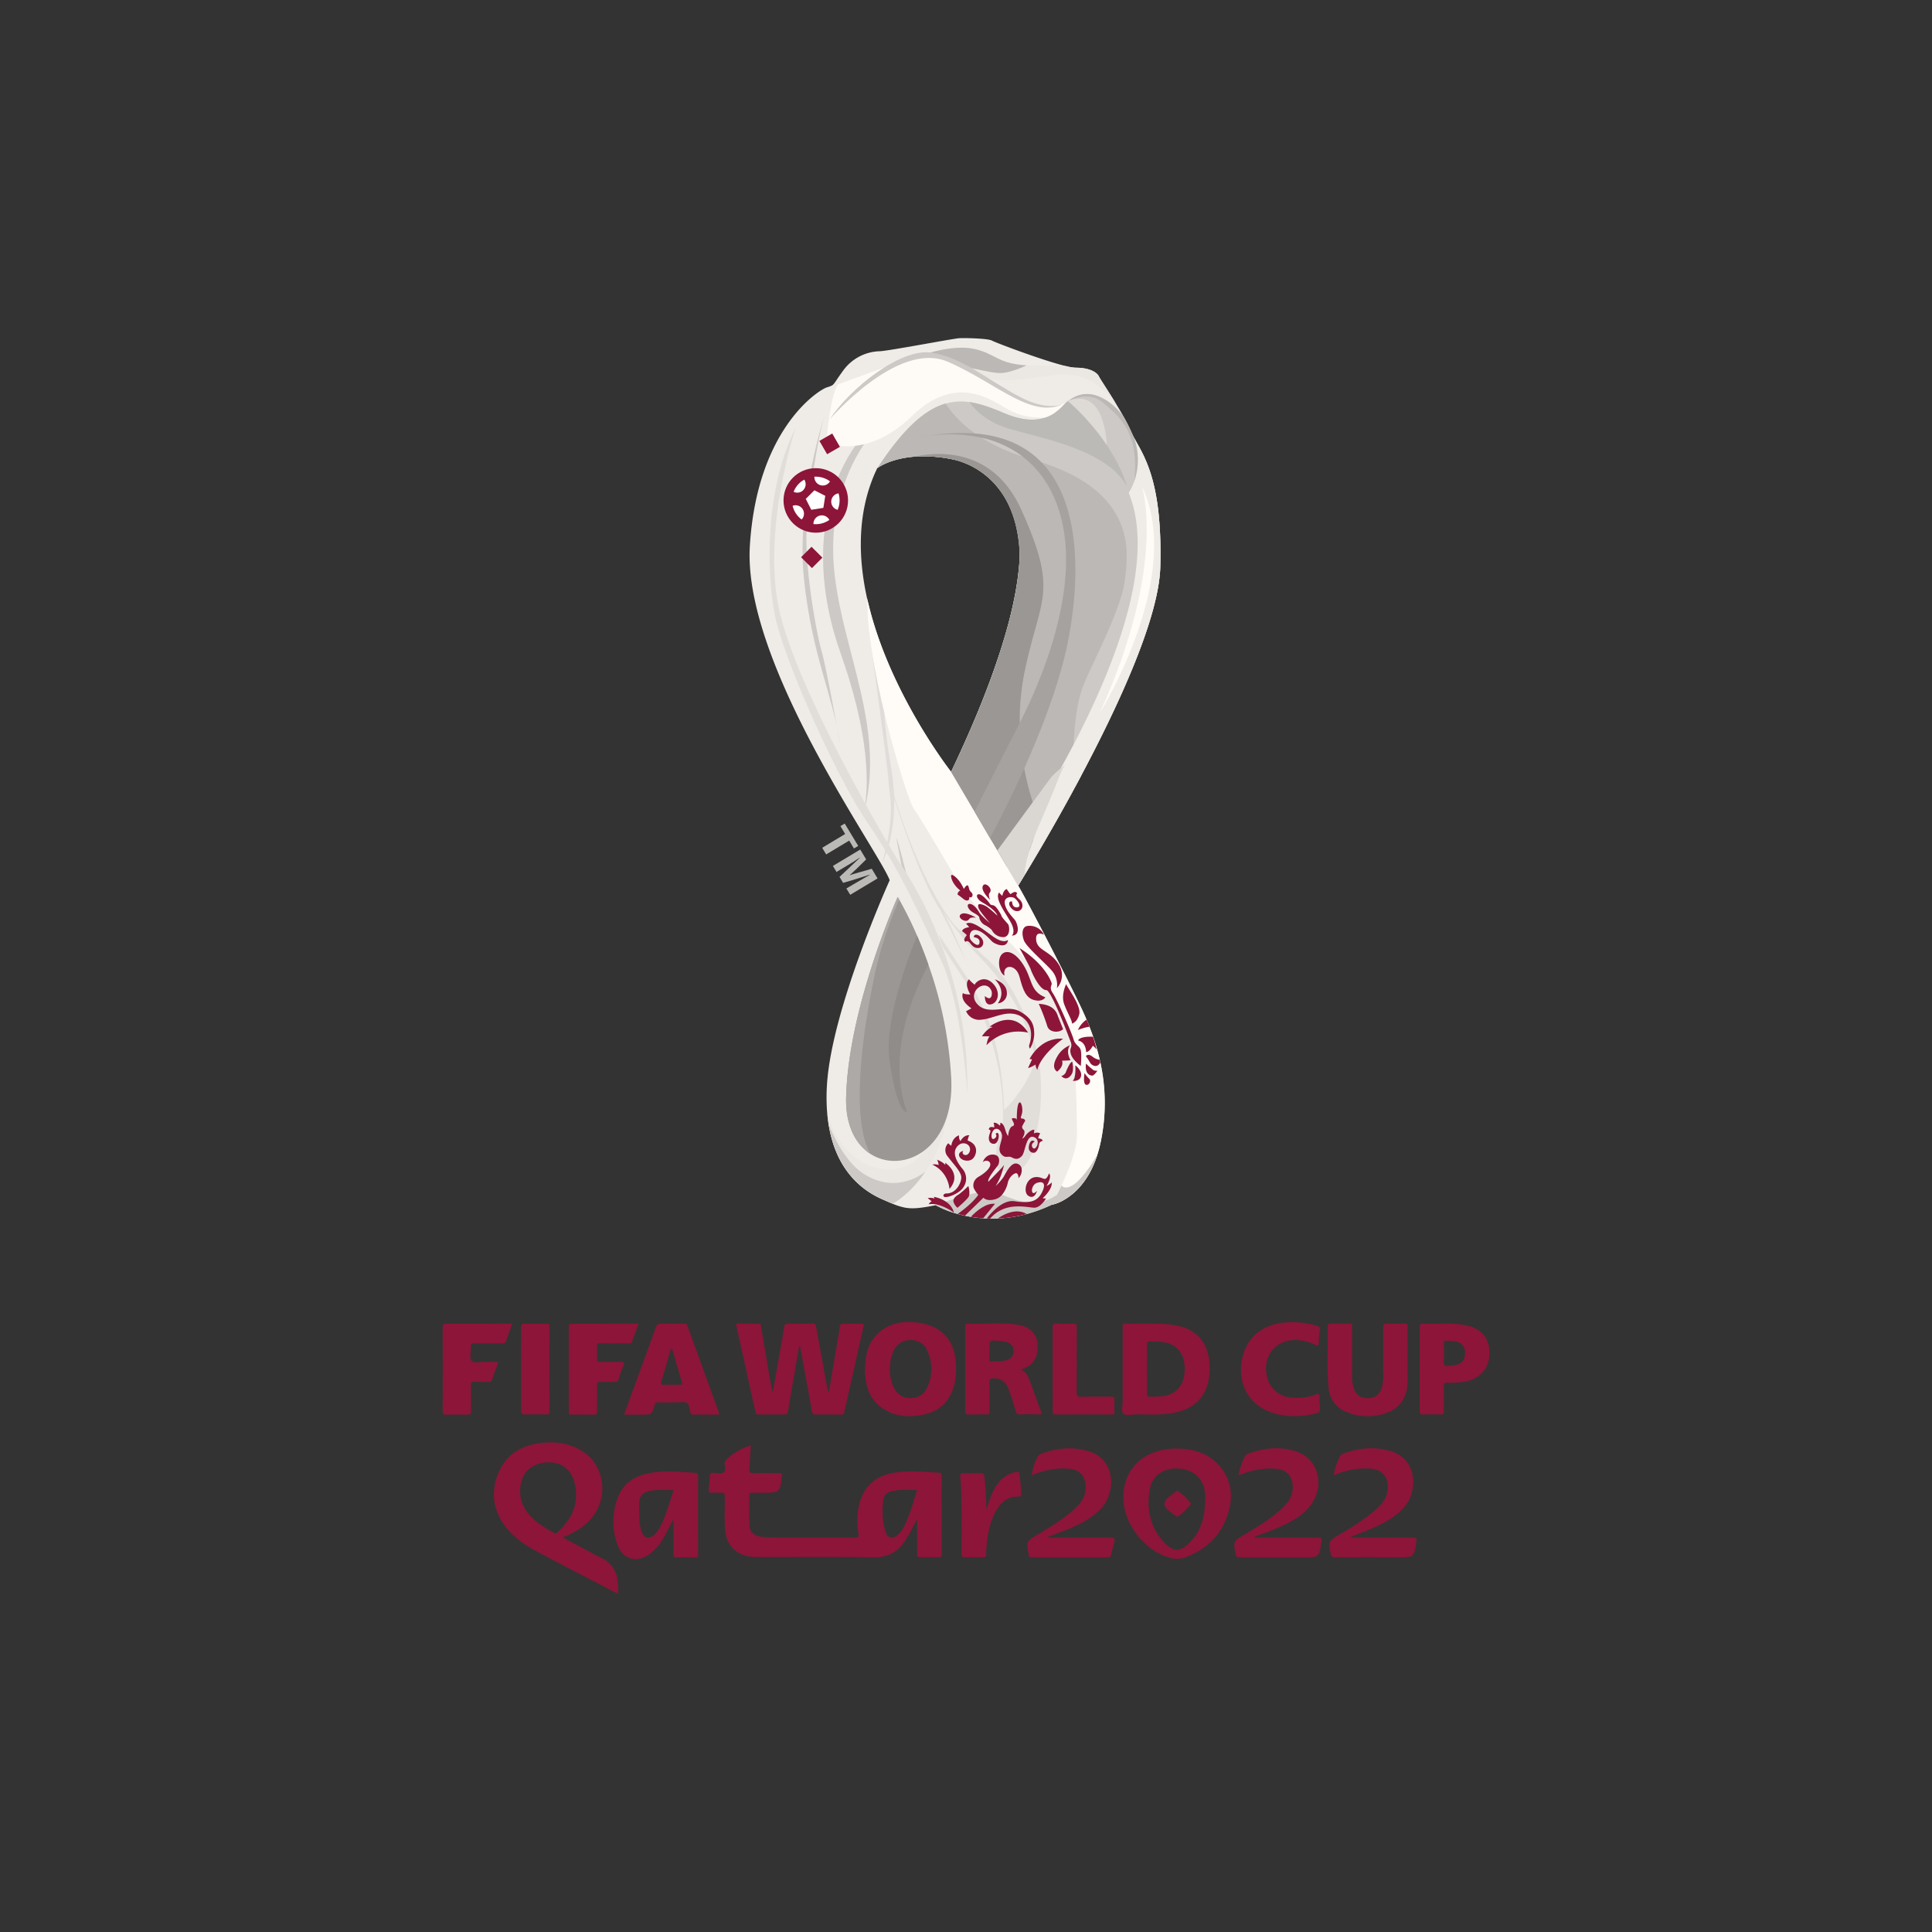 <svg xmlns="http://www.w3.org/2000/svg" viewBox="0 0 1000 1000"><rect x="0" y="0" width="1000" height="1000" fill="#333333" stroke="none"/><defs><style>.cls-1{fill:#8c1539;}.cls-2{fill:#efece8;}.cls-3{fill:#ebe7e3;}.cls-4{fill:#9a9794;}.cls-5{fill:#aca9a6;}.cls-6{fill:#8f8c8a;}.cls-7{fill:#ccc9c6;}.cls-8{fill:#e0dcd9;}.cls-9{fill:#fffbf7;}.cls-10{fill:#bbb8b5;}.cls-11{fill:#a5a2a0;}.cls-12{fill:#dad7d3;}.cls-13{fill:#fefaf6;}.cls-14{fill:#dedbd7;}.cls-15{fill:#bcbab7;}.cls-16{fill:#e1deda;}.cls-17{fill:#cecbc8;}.cls-18{fill:#fff;}</style></defs><title>m1khan icons two FINAL 1Artboard 1 copy 12</title><g id="color"><path class="cls-1" d="M616.08,777.66a7.12,7.12,0,0,1,.44.65c-.2.28-.39.6-.61.87a39.84,39.84,0,0,1-5.58,5.36,1.31,1.31,0,0,1-1.94,0c-2.24-1.83-5.68-3.7-5.71-6.11,0-2.6,3.49-4.42,5.77-6.28.46-.39.88-.8,1.56-.26A37,37,0,0,1,616.08,777.66Z"/><path class="cls-1" d="M630.12,757.55c-5.72-5.79-13-7.68-21-7.75a34.73,34.73,0,0,0-6.35.51C589.41,752.48,581,762.57,581.43,776c.42,13.25,11.49,27.06,24.31,30.35a12.81,12.81,0,0,0,7.82-.3c11.2-4.21,19-11.81,22.31-23.4C638.46,773.42,637.15,764.66,630.12,757.55Zm-6.36,18.87c-.11,7.52-1.56,14.69-6.66,20.51-6,6.87-9.89,7-15.75,0-6.46-7.68-8-16.92-6.13-26.55,1.34-7,7.72-10.89,15.33-10.21s12.64,5.53,13.2,13.08C623.83,774.3,623.76,775.35,623.76,776.42Z"/><path class="cls-1" d="M542.43,795.8c10.77,0,21.56.07,32.33,0,2.15,0,2.42.75,2,2.46-.55,2.13-1.13,4.25-1.59,6.39-.24,1.11-.78,1.45-1.88,1.44q-19.59,0-39.17,0c-1.2,0-1.63-.46-1.72-1.52a3.58,3.58,0,0,0-.09-.45c-1.06-6.37-1-6.35,4.56-9.71,6.63-4,13.28-8,19.07-13.15,3.55-3.18,6.21-6.83,6-12s-3.08-8.5-8.33-9c-6.72-.64-13.13.7-19.7,3.35.8-3.78,1.6-7.25,3.67-10.28a2.76,2.76,0,0,1,1.29-.85c8-3,16.1-3.77,24.31-1.43,14.65,4.18,14.26,21.33,7.15,29.27-4.69,5.24-10.72,8.34-17.06,11-3.61,1.5-7.3,2.81-10.95,4.21Z"/><path class="cls-1" d="M649.51,795.8c10.86,0,21.71.05,32.57,0,1.79,0,2.1.44,1.86,2.13-1.14,8.13-1.1,8.14-9.12,8.14-11,0-22,0-33,0-1.69,0-2.17-.54-2.42-2.08-1-6.28-1-6.28,4.3-9.46,6.71-4,13.42-8,19.29-13.22,3.3-2.94,5.88-6.29,6.12-11,.29-5.84-2.82-9.56-8.67-10.06-6.64-.57-13,.79-19.38,3.38a31.29,31.29,0,0,1,3.39-10,2.85,2.85,0,0,1,1.59-1.2c8-3,16.13-3.81,24.32-1.37,11.44,3.42,15.59,16.55,8.73,27-3.13,4.8-7.73,7.84-12.69,10.42a112.92,112.92,0,0,1-14.26,5.9l-2.7,1Z"/><path class="cls-1" d="M698.72,795.8c10.77,0,21.55.06,32.32,0,2.06,0,2.35.6,2.06,2.42C731.84,806,731.88,806,724,806c-10.93,0-21.86-.06-32.78.05-1.92,0-2.42-.67-2.65-2.35-.84-6.1-.88-6.09,4.36-9.21,6.71-4,13.43-8,19.28-13.23,3.17-2.83,5.74-6,6.07-10.55.45-6.25-2.64-10-8.87-10.52-6.56-.53-12.8.84-19.13,3.4a31.51,31.51,0,0,1,3.39-10,2.91,2.91,0,0,1,1.6-1.2c8-3,16.1-3.73,24.31-1.38,14.55,4.17,14.13,21.07,7.4,28.92-3.9,4.55-8.9,7.47-14.23,10C708.15,792.1,703.35,793.68,698.72,795.8Z"/><path class="cls-1" d="M487.45,764c0-1.15-.33-1.66-1.5-1.73-7.49-.43-15-1.18-22.49-.11-10.44,1.49-17,7.54-19,17.72a36.47,36.47,0,0,0-.19,13.58c.32,1.76.15,2.39-2,2.37-14.43-.11-28.85,0-43.27-.08a36.21,36.21,0,0,1-5.21-.38c-3.84-.55-5.83-2.68-5.92-6.56-.11-4.86,0-9.72-.06-14.57,0-1.17.32-1.63,1.55-1.59,2,.09,3.94,0,5.92,0,8.32,0,8.43-.16,9.42-8.53.18-1.59-.34-1.73-1.63-1.7-4.33,0-8.66-.07-13,0-1.82.06-2.38-.43-2.22-2.27.35-3.91.5-7.82.74-12a30.58,30.58,0,0,0-12.79,7.46,2.6,2.6,0,0,0-.7,1.61c-.21,1.68.92,4-.55,4.9-1.26.79-3.38.21-5.13.25h-.23c-1.3-.25-1.73.47-1.81,1.62-.16,2.43-.32,4.85-.55,7.27-.09,1,.24,1.37,1.25,1.33,1.59-.05,3.2.1,4.78,0,1.76-.15,2.32.38,2.31,2.23,0,5.76-.33,11.54.19,17.29.68,7.53,5.26,12.44,12.71,13.57a33.11,33.11,0,0,0,5,.24c19.82,0,39.64-.19,59.44.13,7.35.11,12.28-2.93,16.09-8.72,2.31-3.5,4-7.28,6.11-11,0,6,0,11.93,0,17.91,0,1.39.37,1.82,1.78,1.78,3-.1,6.07-.08,9.11,0,1.29,0,1.88-.21,1.88-1.72C487.4,790.9,487.42,777.46,487.45,764Zm-19.13,25.3a14.21,14.21,0,0,1-4,5.43c-2.42,1.81-4.89,1.27-5.85-1.56-1.92-5.62-2-11.47-1.16-17.28.35-2.63,2.6-3.74,5.06-4.22,4-.8,8-.37,12.3-.48C472.68,777.59,471.05,783.65,468.32,789.33Z"/><path class="cls-1" d="M319.66,818.2a14.19,14.19,0,0,0-8.43-11.82c-4.21-2.09-8.31-4.39-12.46-6.6-2.38-1.27-4.77-2.57-7.52-4.06a46.67,46.67,0,0,0,7.59-3.67,31.76,31.76,0,0,0,6.37-5.11c9.93-10.53,8.35-27.74-3.31-35.51-6.2-4.13-13.22-5.31-20.47-4.69-10.43.88-19,5.3-23.29,15.28S255,781.89,262,790.66c4.33,5.46,10,9.26,16.06,12.48,9.3,5,18.65,9.78,28,14.65,4.55,2.37,9.11,4.73,13.83,7.21A36.12,36.12,0,0,0,319.66,818.2Zm-31.16-25a1.18,1.18,0,0,1-1.6.26c-4.92-2.71-9.77-5.53-13.41-10a17.91,17.91,0,0,1-3.65-16.42c1.49-6.07,6.29-9.68,13.23-10.12,6.29-.39,11.23,2.62,13.56,8.26a22.54,22.54,0,0,1,1.52,8.45C298.25,781.8,294.11,787.86,288.5,793.19Z"/><path class="cls-1" d="M361.33,764c0-1.19-.39-1.61-1.51-1.67-7.49-.43-15-1.26-22.48-.07-7.86,1.23-14.34,4.72-17.42,12.5a34.56,34.56,0,0,0-.43,24.49c2.7,7.88,9.94,10,16.78,5.14a26.38,26.38,0,0,0,6.85-7.83c2-3.25,3.55-6.77,5.46-10.2v2.16c0,5.24,0,10.47,0,15.71,0,1.28.16,1.92,1.69,1.86,3.19-.12,6.38-.08,9.56,0,1.22,0,1.53-.4,1.52-1.56Q361.28,784.23,361.33,764Zm-20,26.91a11.13,11.13,0,0,1-3.3,4c-2.4,1.66-4.55,1.08-5.73-1.56A21,21,0,0,1,331,786a77.81,77.81,0,0,1-.16-7.94c.1-3.7,1.84-5.63,5.54-6.36,4-.79,8-.36,12.22-.44C346.39,778,344.75,784.76,341.37,790.88Z"/><path class="cls-1" d="M510.49,781.16c1.11-2.9,1.88-5.89,3.23-8.67,2.47-5.11,5.84-9.18,11.73-10.53,1.48-.34,2.12-.25,2.32,1.51.35,3.24.75,6.47.82,9.73,0,.94,0,1.5-1.28,1.44-5.28-.23-8.88,2.57-11.46,6.87-3.15,5.24-4.38,11.09-5.05,17.07-.22,2-.35,3.94-.38,5.91,0,1.15-.31,1.59-1.54,1.56-3.11-.08-6.23-.1-9.33,0-1.53.06-1.92-.45-1.92-1.93.05-9.26.07-18.51,0-27.77,0-4-.31-8-.57-12-.09-1.32.1-1.92,1.63-1.86,3,.12,6.07.08,9.11,0,1.16,0,1.51.39,1.66,1.53A136.37,136.37,0,0,1,510.49,781.16Z"/><path class="cls-1" d="M728.53,701.42c0,4.71.1,9.41,0,14.12-.23,8.85-5,14.65-13.64,16.62A28.28,28.28,0,0,1,697,730.88a14.64,14.64,0,0,1-9.38-12.7c-.94-10.59-.22-21.23-.39-31.85,0-.88.31-1.21,1.19-1.2,3.42,0,6.83,0,10.25,0,1.6,0,1.13,1.1,1.13,1.89q0,12.4,0,24.81a19.85,19.85,0,0,0,.9,6.72c1.23,3.5,3.52,5.1,7.21,5.09s6-1.66,7.2-5.13a22.48,22.48,0,0,0,.84-7.43c0-8,0-15.93,0-23.9,0-1.52.29-2.15,2-2.07,3,.14,5.92.11,8.88,0,1.38-.05,1.81.3,1.79,1.75-.1,4.85,0,9.71,0,14.56Z"/><path class="cls-1" d="M760,686.24a29.08,29.08,0,0,0-3.35-.63c-6.57-.91-13.17-.22-19.76-.51-1.84-.08-2.07.6-2.06,2.19.08,7,0,14.09,0,21.14,0,7.28,0,14.56,0,21.84,0,1.49.4,1.94,1.9,1.89,2.95-.12,5.92-.11,8.87,0,1.4.05,1.8-.36,1.77-1.76-.09-4.25,0-8.5-.07-12.75,0-1.64.5-2,2.05-2a40.2,40.2,0,0,0,8.62-.46c7.79-1.39,12.65-6.57,12.93-13.87Q771.37,689.32,760,686.24Zm-7.8,20.44c-.68.07-1.37.12-2.63.22-1.78.47-2.46-.51-2.28-2.84a78.63,78.63,0,0,0,0-8.41c0-1.3.38-1.82,1.68-1.68,1.13.11,2.28.06,3.4.2,4.13.5,6,2.49,5.93,6.33S756.24,706.29,752.19,706.68Z"/><path class="cls-1" d="M670,733a34.68,34.68,0,0,1-14.59-3c-9.71-4.53-14.56-14.33-12.71-25.5,1.87-11.33,9.56-18.42,21.13-19.86a46.35,46.35,0,0,1,17.78,1.54c1.38.37,1.79.92,1.55,2.36a62.4,62.4,0,0,0-.6,6.57c-.07,1.39-.42,1.71-1.76,1a23.13,23.13,0,0,0-10.07-2.5c-9.61-.26-16.41,7.14-15.31,16.7.9,7.77,5.94,12.56,13.79,13.19a28.35,28.35,0,0,0,11.84-1.7c1.43-.51,1.94-.28,1.92,1.25s.08,2.88.18,4.32c.26,3.71.28,3.73-3.44,4.51A44.64,44.64,0,0,1,670,733Z"/><path class="cls-1" d="M413.67,696.67q-1.35,7.83-2.69,15.65c-1.06,6.12-2.16,12.24-3.13,18.37-.19,1.21-.68,1.46-1.76,1.45-4.48,0-9,0-13.44,0-.87,0-1.41-.18-1.62-1.13-3.35-15.22-6.73-30.44-10.14-45.87,4,0,7.89,0,11.75,0,1.33,0,1.21,1,1.33,1.68,1.29,7.54,2.54,15.09,3.8,22.64.62,3.73,1.26,7.47,2.19,11.23q1.41-7.89,2.8-15.8c1.08-6.12,2.17-12.23,3.18-18.36.18-1,.56-1.4,1.6-1.39,4.4,0,8.81.06,13.21,0,1.19,0,1.48.45,1.68,1.55,1.91,10.74,3.9,21.46,5.87,32.19a2.17,2.17,0,0,0,.7,1.62c1.3-7.66,2.58-15.14,3.85-22.62.63-3.74,1.3-7.47,1.85-11.21.18-1.3.79-1.56,2-1.53,2.88.07,5.77.12,8.65,0,1.68-.07,1.83.51,1.5,1.95-2.92,12.85-5.77,25.72-8.65,38.58-.38,1.7-.89,3.38-1.14,5.1-.18,1.21-.76,1.42-1.82,1.41-4.33,0-8.66-.1-13,0-1.44,0-1.79-.56-2-1.75q-3.06-16.87-6.18-33.75Z"/><path class="cls-1" d="M625.93,704.75c-.5-5.28-2.22-10.07-6.3-13.71-3.76-3.38-8.39-4.76-13.27-5.38-7.94-1-15.94-.31-23.9-.54-1.62-.06-1.38.94-1.38,1.92v21.62c0,5.62,0,11.23,0,16.85,0,2.11-.9,4.87.35,6.16s4.17.44,6.33.43c6.82-.08,13.67.52,20.43-.94,8.91-1.92,15.1-6.79,17.22-16A32.56,32.56,0,0,0,625.93,704.75Zm-13.29,8.53c-1.23,5.18-4.92,8.44-10.29,9.26a57.16,57.16,0,0,1-7,.38c-1.31.05-1.68-.37-1.66-1.67.07-4.24,0-8.49,0-12.74s.05-8.34,0-12.51c0-1.31.37-1.69,1.67-1.66,2.95.07,5.91,0,8.8.82a11.53,11.53,0,0,1,8.52,8.88A20,20,0,0,1,612.64,713.28Z"/><path class="cls-1" d="M494.83,707.15c-.28-13.13-7.13-21-20.13-22.61-7.62-.93-14.9.31-20.66,6-5,4.91-6.24,11.25-6.32,18.85.12,7.58,2.06,15.27,9.88,20.06,6.42,3.95,13.48,4.28,20.64,2.71,8.46-1.86,13.59-7.19,15.71-15.53A35.51,35.51,0,0,0,494.83,707.15Zm-15.06,11.23a8.8,8.8,0,0,1-8.6,5.25,9.11,9.11,0,0,1-8.41-5.25,19.88,19.88,0,0,1-2.13-9.32,21.63,21.63,0,0,1,1.89-9.85,9.17,9.17,0,0,1,8.66-5.56,8.81,8.81,0,0,1,8.73,5.4A22.18,22.18,0,0,1,479.77,718.38Z"/><path class="cls-1" d="M538.83,730.53c-2.08-5.52-4.05-11.08-6.09-16.61-.79-2.09-1.91-3.94-4.09-4.84.08-.16.1-.25.16-.28a1.88,1.88,0,0,1,.58-.33,10.12,10.12,0,0,0,7.36-7.89c1.71-7.76-2-13.71-9.94-14.9-8.65-1.32-17.42-.28-26.13-.55-1.22,0-1.06.8-1.06,1.53q0,22,0,43.92c0,1.42.58,1.59,1.75,1.56,3,0,6.07-.11,9.11,0,1.47.05,1.73-.48,1.72-1.82-.08-4.93,0-9.86-.07-14.79,0-1.49.26-2.06,1.95-2.08a7.37,7.37,0,0,1,7.72,5.09c1.56,3.94,2.75,8,4,12a1.8,1.8,0,0,0,2.05,1.54c3.26-.1,6.52-.08,9.78,0C539,732.18,539.37,731.94,538.83,730.53ZM521.09,704c-2.64.84-5.38.62-8.09.66-.93,0-.86-.64-.86-1.25v-5.21c0-4.56,0-4.58,4.65-4.18a17.54,17.54,0,0,1,4.25.63c2.15.73,3.49,2,3.52,4.42A4.54,4.54,0,0,1,521.09,704Z"/><path class="cls-1" d="M544.82,708.65c0-7.12,0-14.25,0-21.38,0-1.61.25-2.29,2.07-2.18a65.56,65.56,0,0,0,8.41,0c1.81-.11,2.07.57,2.06,2.18-.07,11.14,0,22.28-.08,33.43,0,1.83.51,2.28,2.28,2.24,5.15-.12,10.31,0,15.46-.07,1.35,0,1.91.29,1.82,1.75-.12,2-.08,3.94,0,5.91,0,1.11-.18,1.63-1.47,1.62q-14.57-.07-29.12,0c-1.62,0-1.39-.93-1.39-1.9Q544.83,719.46,544.82,708.65Z"/><path class="cls-1" d="M372.18,731.29q-8.18-22.51-16.35-45c-.37-1-1-1.14-1.91-1.14-3.94,0-7.89.12-11.83,0-1.63-.07-2.19.56-2.68,2-4.63,12.82-9.33,25.61-14,38.42-.78,2.14-1.53,4.31-2.35,6.64h9.19c5,0,5.07,0,6.54-4.8.35-1.15.82-1.58,2-1.56,3.1.09,6.23,0,9.34,0,1.82,0,3.95-.51,5.36.27s1.21,3.1,1.76,4.75c.25.72.44,1.34,1.49,1.32,4.46,0,8.93,0,13.42,0A2.74,2.74,0,0,0,372.18,731.29Zm-20.47-14.52c-2.72-.08-5.45-.08-8.17,0-1.56.05-1.52-.62-1.17-1.79,1.68-5.72,3.31-11.44,5-17.2.87.64.83,1.65,1.08,2.48,1.51,4.89,2.91,9.83,4.42,14.74C353.24,716.22,353.25,716.81,351.71,716.77Z"/><path class="cls-1" d="M330.53,685.14c-1.19,3.28-2.31,6.32-3.39,9.36-.4,1.15-1.35.79-2.11.79-4.7,0-9.41.08-14.12,0-1.52,0-2,.46-1.9,1.94a41.56,41.56,0,0,1,0,5.69c-.13,1.68.56,2,2.08,2,3.48-.09,7,0,10.47,0,1.28,0,1.85.16,1.25,1.63-1,2.45-1.91,4.94-2.71,7.47-.36,1.12-1,1.31-2,1.29-2.43-.05-4.86.06-7.29-.05-1.39-.06-1.82.37-1.79,1.78.08,4.48,0,8.95.06,13.43,0,1.4-.36,1.81-1.77,1.78-3.79-.1-7.59-.08-11.39,0-1.18,0-1.55-.34-1.54-1.54q0-22,0-43.93c0-.94,0-1.57,1.29-1.56C307.19,685.16,318.71,685.14,330.53,685.14Z"/><path class="cls-1" d="M265.18,685.14c-1.14,3.18-2.24,6.07-3.22,9-.38,1.15-1.15,1.18-2.11,1.18-4.78,0-9.56,0-14.34,0-1.38,0-1.92.33-1.79,1.76.23,2.54-1.05,5.87.51,7.42,1.25,1.23,4.6.35,7,.38,1.75,0,3.49,0,5.24,0,1,0,1.62,0,1.08,1.34-1,2.59-2,5.24-2.86,7.89-.33,1-.95,1.18-1.88,1.16-2.35-.05-4.72.12-7-.06-1.82-.14-2.11.55-2.07,2.16.11,4.33,0,8.65.08,13,0,1.53-.45,1.9-1.91,1.87-3.72-.1-7.44-.09-11.15,0-1.32,0-1.63-.42-1.63-1.67q.06-21.84,0-43.69c0-1,0-1.69,1.37-1.68C241.93,685.16,253.39,685.14,265.18,685.14Z"/><path class="cls-1" d="M269.71,708.66c0-7.13.08-14.25,0-21.37,0-1.86.55-2.25,2.27-2.19,3.56.13,7.12.08,10.68,0,1.18,0,1.75.13,1.74,1.55q-.08,21.93,0,43.87c0,1.34-.45,1.63-1.68,1.61-3.72-.07-7.43-.1-11.15,0-1.53.05-1.86-.46-1.85-1.9C269.75,723.06,269.71,715.86,269.71,708.66Z"/><path class="cls-2" d="M554.69,410.57h0c1.55-2.86,3.14-5.79,4.73-8.78,19.39-36.44,40.42-81.8,41.13-108.29.84-31.26-3.7-47-8.19-56.74-1.93-4.22-3.86-7.34-5.34-10.13-.52-1-1-1.93-1.38-2.86a81.9,81.9,0,0,0-4-7.9h0l0-.05c-1.09-2-2.27-4-3.46-5.93l-.11-.18c-.88-1.44-1.75-2.85-2.59-4.2-3.37-5.38-6.27-9.74-6.69-10.67-.89-2-4.62-4.52-12-4.52a25,25,0,0,1-5.13-.84h0c-12-2.9-36.5-12.2-38.22-13.18-2-1.15-13.93-1.42-17-1.24s-36.46,6.57-41.07,6.74a24.16,24.16,0,0,0-18.9,9.94c-5.95,8.16-4.17,7.36-8.52,8.78s-36.11,21.38-39.83,82.07,66.53,157.56,72.39,173c0,0-30.08,66.48-32.47,105.9a100,100,0,0,0,.17,15.31c.18,1.91.41,3.75.7,5.5,3.94,24,17.77,34,27.34,38.26,2.22,1,4.1,1.82,5.77,2.49a32.75,32.75,0,0,0,6.28,2c4.14.77,8.25.28,16-1.22a50,50,0,0,0,11.33,4.51h0c1.17.32,2.41.63,3.73.92h0c1,.22,2,.41,3.1.59,2,.34,4.12.6,6.38.76l1.83.1c.58,0,1.17.05,1.76.05,1.28,0,2.6,0,4-.05h0a69.26,69.26,0,0,0,14.91-2.3,76.83,76.83,0,0,0,11.45-4.08l1.59-.73a21.68,21.68,0,0,0,6.49-2.62c5.35-3.09,12.75-9.65,17.1-23.29h0a67.27,67.27,0,0,0,1.77-6.78,97.94,97.94,0,0,0-.26-41c-.09-.45-.19-.9-.29-1.34h0a121.38,121.38,0,0,0-5.32-17.07c-.49-1.24-1-2.41-1.45-3.53h0c-.47-1.13-.93-2.19-1.38-3.2-4.52-10.19-20.5-41.27-29.08-57.29-1.25-2.33-2.33-4.33-3.21-5.91q-.31-.58-.6-1.08c-.52-.92-.93-1.63-1.22-2.11,0,0,1.24-2,3.4-5.54C535.15,445,544.42,429.42,554.69,410.57ZM452.55,245.64h0c.47-1.11,1-2.21,1.49-3.31h0c.21-.17,6.29-4.89,18.86-5.94A72.91,72.91,0,0,1,494.24,238h0c8,2,32.51,11.25,33.55,49.79h0c-.55,13.32-3.76,29.83-10.35,50.11-5.69,17.57-13.93,38-25.16,61.61h0c-.11-.13-1.86-2.38-4.64-6.32-2.08-3-4.73-6.87-7.68-11.56-10.49-16.66-24.83-43.18-31.17-71.94C444.13,288.55,443.8,266.17,452.55,245.64Z"/><path class="cls-3" d="M490.33,577.25A74.26,74.26,0,0,1,479,606.42h0c-8,11.94-16.9,16.61-16.9,16.61-1.67-.67-3.55-1.5-5.77-2.49-9.57-4.29-23.4-14.28-27.34-38.26-.29-1.75-.52-3.59-.7-5.5,8.06,25.39,26.9,31.33,38.69,27.44,6.38-2.11,9.33-5.28,10.64-8.12a10.11,10.11,0,0,0,.8-6.39l3.2-11.58Z"/><path class="cls-4" d="M450.4,597.17c-7.45-4.88-12.8-14.56-12.46-29,1.06-46.58,26.7-103.89,26.7-103.89s.28.45.78,1.32a187.48,187.48,0,0,1,9.24,18.68c1.91,4.42,3.93,9.47,5.89,15.06a208,208,0,0,1,11.82,59.14C494,595.2,467,608,450.4,597.17Z"/><path class="cls-5" d="M453,503.35c-4,18.67-14.27,72.43-2.58,93.82-7.45-4.88-12.8-14.56-12.46-29,1.06-46.58,26.7-103.89,26.7-103.89s.28.45.78,1.32A205.33,205.33,0,0,0,453,503.35Z"/><path class="cls-6" d="M469.28,575.55c-1.07.2-5.26-1.8-8.85-26.67-2.86-19.79,9.18-52.18,14.23-64.61,1.91,4.42,3.93,9.47,5.89,15.06C454.82,547.9,470.27,575.36,469.28,575.55Z"/><path class="cls-7" d="M479,606.43c-8,11.94-16.9,16.61-16.9,16.61-1.67-.67-3.55-1.5-5.77-2.49-9.57-4.29-23.4-14.28-27.34-38.26,4.21,9.92,10.09,20.06,17.76,25.08C464.36,618.91,478.66,606.69,479,606.43Z"/><path class="cls-7" d="M427.56,212.58s-15.74,46.31-11.42,87.12,15,59.44,18.87,86.77c0,0-7-40.11-9.81-49.69s-10.7-53-6.69-70,2.52-23.3,2.52-23.3S424,223.05,427.56,212.58Z"/><path class="cls-8" d="M456.66,446.53s9.93-18,4.61-48.89-3.55-42.94-3.55-42.94l-6.18-26.08-1.35,1s9.13,65.33,9.66,74.2S463.75,420.36,456.66,446.53Z"/><path class="cls-9" d="M569.78,590.87a67.27,67.27,0,0,1-1.77,6.78h0c-4.35,13.64-11.75,20.2-17.1,23.29a21.68,21.68,0,0,1-6.49,2.62s1.07-1.91,2.59-4.93h0c.72-1.43,1.55-3.13,2.42-5,3.65-7.83,7.95-18.61,8-26,0-6.65-.16-17.76-.71-28.21-.06-1.14-.12-2.27-.19-3.39-.16-2.62-.35-5.16-.57-7.53h0A71.62,71.62,0,0,0,554,536.05c-2.72-9-14.09-29.84-14.09-29.84l-9.07-9.69h0c-2.76-2.95-5.91-6.34-9.15-9.82l-.09-.11L520.11,485c-4.81-5.19-9.67-10.47-13.5-14.7h0c-2-2.15-3.64-4-4.92-5.51s-2.09-2.45-2.45-3c-.77-1.1-2.58-4.09-4.93-8h0c-6.83-11.46-18.16-30.92-21.33-35.15-1.91-2.55-9.21-24.72-15.3-50h0c-2.68-11.13-5.13-22.87-6.77-33.78,0-.29-.08-.58-.12-.85-.14-1-.28-2-.41-3,0-.17,0-.33-.06-.46s0-.24-.05-.34,0-.14,0-.2,0-.11,0-.16a.13.13,0,0,0,0-.06s0-.07,0-.09,0,0,0,0v0a148.94,148.94,0,0,1-1.39-18.71v-1.22c6.34,28.76,20.68,55.28,31.17,71.94,2.95,4.69,5.6,8.61,7.68,11.56,2.78,3.94,4.53,6.19,4.64,6.32h0c11.23-23.63,19.47-44,25.16-61.61L529,355.47l4.47,6.79,7,10.66,12.06,18.36,3.47,5.26h0l3.44,5.23c-1.59,3-3.18,5.92-4.73,8.78h0c-10.27,18.85-19.54,34.4-24.32,42.26-2.16,3.56-3.4,5.54-3.4,5.54.29.48.7,1.19,1.22,2.11q.28.5.6,1.08c.88,1.58,2,3.58,3.21,5.91,8.58,16,24.56,47.1,29.08,57.29.45,1,.91,2.07,1.38,3.2h0a22.87,22.87,0,0,1,1.47,3.53h0a121.38,121.38,0,0,1,5.32,17.07h0c.1.44.2.89.29,1.34A97.94,97.94,0,0,1,569.78,590.87Z"/><path class="cls-7" d="M477.06,203.79S440.67,217.7,432.38,269s31.11,102.17,13.28,156.2c0,0,11.44-25-10.65-87.3S433.28,220.3,477.06,203.79Z"/><path d="M527.8,287.82c-1-38.54-25.53-47.79-33.55-49.79q2.79.58,5.79,1.43C517.15,244.24,529.05,258.15,527.8,287.82Z"/><path class="cls-7" d="M600.56,293.49c-.71,26.49-21.74,71.85-41.13,108.29-1.59,3-3.18,5.92-4.73,8.78h0c-10.27,18.85-19.54,34.4-24.32,42.26-2.16,3.56-3.4,5.54-3.4,5.54l-5.83-9.88-1.78-3h0l-3.12-5.29-3.82-6.48-8-13.67-12.08-20.48c11.23-23.63,19.47-44,25.16-61.61,6.59-20.28,9.8-36.79,10.35-50.11h0c-1-38.54-25.53-47.79-33.55-49.79h0a72.91,72.91,0,0,0-21.33-1.64c-12.57,1.05-18.65,5.77-18.86,5.94,13.86-21.15,25-30.49,35.28-33.44a29.29,29.29,0,0,1,12.44-.77c6,.84,12,3.2,18.41,5.89,9.26,3.88,15.94,3.74,20.76,2.16h0a19.76,19.76,0,0,0,5.08-2.54c3-2.07,4.8-4.45,5.86-5.35h0q.39-.33.87-.69h0c3-2.29,8.36-5.37,15.69-2.49,7.73,3,12.71,10.1,13.16,10.75l0,.05h0a81.9,81.9,0,0,1,4,7.9c.4.93.86,1.88,1.38,2.86,1.48,2.79,3.41,5.91,5.34,10.13C596.86,246.53,601.4,262.23,600.56,293.49Z"/><path class="cls-10" d="M592.37,236.75l-1.75,12.14h-3.48v0c2.62-26-8.32-33.45-15.95-40.27s-18-1.26-18.39-1c3-2.29,8.36-5.37,15.69-2.49,7.73,3,12.71,10.1,13.16,10.75l0,.05h0a81.9,81.9,0,0,1,4,7.9c.4.93.86,1.88,1.38,2.86C588.51,229.41,590.44,232.53,592.37,236.75Z"/><path class="cls-10" d="M582.11,300.94c-2.13,15.26-17.22,43.3-21.54,54.3s-4.84,29.65-4.85,30h0l.89,4.6-.62,6.7h0l-1.29,14h0c-10.27,18.85-19.54,34.4-24.32,42.26-2.16,3.56-3.4,5.54-3.4,5.54l-5.83-9.88-1.78-3h0l-3.12-5.29-3.82-6.48-8-13.67-12.08-20.48c11.23-23.63,19.47-44,25.16-61.61,6.59-20.28,9.8-36.79,10.35-50.11h0c-1-38.54-25.53-47.79-33.55-49.79h0a72.91,72.91,0,0,0-21.33-1.64c-12.57,1.05-18.65,5.77-18.86,5.94,13.86-21.15,25-30.49,35.28-33.44a58.63,58.63,0,0,0,15.37,15.5c1,.73,2.13,1.46,3.27,2.17h0a95.51,95.51,0,0,0,21.41,9.81h0q2.36.78,4.89,1.5c1.64.47,3.22.95,4.76,1.45h0C588.32,255.24,584.17,286.14,582.11,300.94Z"/><path class="cls-2" d="M600.56,293.49c-.71,26.49-21.74,71.85-41.13,108.29-1.59,3-3.18,5.92-4.73,8.78h0c-10.27,18.85-19.54,34.4-24.32,42.26-2.16,3.56-3.4,5.54-3.4,5.54l-5.83-9.88-1.78-3h0c.18-.25,7.25-10.22,16.83-25.83h0c3.94-6.44,8.31-13.84,12.8-21.91h0q1.75-3.15,3.53-6.44c1.07-2,2.14-4,3.2-6h0c21.79-41.71,42.71-95.73,28.47-130.24a26.07,26.07,0,0,0,2.95-6.11v0a33.78,33.78,0,0,0-.11-22.24c1.48,2.79,3.41,5.91,5.34,10.13C596.86,246.53,601.4,262.23,600.56,293.49Z"/><path class="cls-4" d="M536.19,419.64l1.56,2.14-3,13v0h0c-.71,1.92-1.3,3.66-1.8,5.23l-11.81,8.46-1.78-3h0l-3.12-5.29-3.82-6.48-8-13.67-12.08-20.48c11.23-23.63,19.47-44,25.16-61.61,6.59-20.28,9.8-36.79,10.35-50.11h0c-1-38.54-25.53-47.79-33.55-49.79h0a72.91,72.91,0,0,0-21.33-1.64A61.62,61.62,0,0,1,486.65,235c14.25.19,31.68,5.92,42.05,29l1.46,3.28c17.54,40.17,7.91,42.74.14,80.59-.54,2.59-1,5.16-1.32,7.69A127.48,127.48,0,0,0,527.82,374a140.3,140.3,0,0,0,2.32,23.73,130.7,130.7,0,0,0,4.44,17.48c.92,2.77,1.57,4.33,1.61,4.43Z"/><path class="cls-11" d="M552.92,331.26c-4.27,22-13.95,46.78-22.78,66.47-9.34,20.85-17.72,36-17.72,36l-8-13.67c5-9.82,16-31.41,23.45-46a.83.83,0,0,0,.07-.13c9.85-19.43,36.74-78,16.51-118.87a52.5,52.5,0,0,0-15-18.64h0A54.39,54.39,0,0,0,508,226.55h0a79.45,79.45,0,0,0-27.42-1,102.31,102.31,0,0,1,24.15-1.18c15.32,1.24,26.43,6.76,34.35,14.93h0C560.41,261.33,558.48,302.63,552.92,331.26Z"/><path class="cls-12" d="M551.48,395.71c-2,1.88-3.82,8.91-12.85,29.52-1.57,3.59-2.84,6.76-3.88,9.55v0h0c-.71,1.92-1.3,3.66-1.8,5.23-3,9.34-2.58,12.8-2.58,12.8-2.16,3.56-3.4,5.54-3.4,5.54l-5.83-9.88-1.78-3h0l-3.12-5.29,18.34-25,9.58-13a46.52,46.52,0,0,1,4.83-4.44h0C550.29,396.65,551.34,395.81,551.48,395.71Z"/><path class="cls-9" d="M569.33,368.9S613.47,298.19,591,251.62C591,251.62,604.49,291.28,569.33,368.9Z"/><path class="cls-11" d="M474.69,226.61a59.23,59.23,0,0,1,5.86-1.05C478.65,225.86,476.69,226.21,474.69,226.61Z"/><path class="cls-13" d="M544.75,216.48l-3.8-.32s-9.59.68-17.84-3.49S496,192,472,215.37,426.89,229,426.89,229l1.07-2.42s2-23.49,6-27.75c3.59-1.2,30.87-11.22,34.33-12.64l12.77-2.66,9.32,2,15.84,8.05,13.3,8.06,12.07,6.21,6.56,2.21s6.17,1.82,13.78-1.84Z"/><path class="cls-3" d="M578.08,209.7a35.68,35.68,0,0,0-3.61-4.59h0c-4.71-5.15-13.8-12.45-26.7-11.16-15.26,1.52-26.59,4.59-36.26,1.78h0a24.12,24.12,0,0,1-7.91-4l-1.44-1.12c-.62-.51-1.15-1-1.6-1.38h0c-6.22-5.69,2-3.79,2-3.79l14,2.57,9.94,1.82,4.88-.73s11.67.38,20.3.38h0a25,25,0,0,0,5.13.84c7.36,0,11.09,2.57,12,4.52.42.93,3.32,5.29,6.69,10.67C576.33,206.85,577.2,208.26,578.08,209.7Z"/><path class="cls-10" d="M531.36,189.09s-8.72,4.32-14.44,4S502.27,190,502,190.69l-19.62-7.12-2.67-.54s14-4.79,24.76-2.39S516.32,188.22,531.36,189.09Z"/><path class="cls-7" d="M429.43,217.1s35.12-41,60.94-29.94,44.49,31.14,61.55,21.09c0,0-7.66,5.84-24.29-2.95s-29.85-20.56-45.78-22.8S439.83,201.13,429.43,217.1Z"/><path class="cls-14" d="M572.88,230.33h0v2.6l-17.17-7.32-9.68-12c3-2.07,4.8-4.45,5.86-5.35h0q.39-.33.87-.69h0C572.08,199.94,572.86,229.9,572.88,230.33Z"/><path class="cls-15" d="M583.19,251.62c-11.52-21.1-52.72-26-65.49-31.33-9.31-3.87-14.05-9.44-15.93-12.18,6,.84,12,3.2,18.41,5.89,9.26,3.88,15.94,3.74,20.76,2.16h0a19.76,19.76,0,0,0,5.08-2.54c3-2.07,4.8-4.45,5.86-5.35h0q.39-.33.87-.69a119.11,119.11,0,0,1,20.09,22.77h0C581.16,242.73,583.19,251.62,583.19,251.62Z"/><path class="cls-16" d="M536.1,586.75s5-14.43,1.56-39c0,0-7.11-34.28-27-51.67s-4.39-16-3.41-15.26c0,0-4.44-2-8,1.24S475.11,455,461.45,407.05v8.69l1.36-2.62s12.25,40.37,24.17,58.41c0,0,12.51,24.15,14,29.2,0,0-7.57-20.56-13-28.78,0,0,11.67,15.83,18.23,22.57S545.64,532.94,536.1,586.75Z"/><path class="cls-7" d="M550.91,620.94a21.68,21.68,0,0,1-6.49,2.62l-1.59.73a76.83,76.83,0,0,1-11.45,4.08,69.26,69.26,0,0,1-14.91,2.3h0c-1.36.06-2.68.07-4,.05-.59,0-1.18,0-1.76-.05l-1.83-.1c-2.26-.16-4.39-.42-6.38-.76-1.08-.18-2.11-.37-3.1-.59h0c-1.32-.29-2.56-.6-3.73-.92h0a50,50,0,0,1-11.33-4.51l.7-.27h0c.86-.31,2.45-.89,4.46-1.58,1.24-.42,2.65-.89,4.15-1.36,2.52-.8,5.29-1.61,8-2.29h0c1.32-.33,2.61-.62,3.86-.87a18.35,18.35,0,0,1,13.05,1c3.58,1.34,7.72,3.08,12.26,3.73a22.38,22.38,0,0,0,9.66-.55,23,23,0,0,0,2.92-1.06,26.31,26.31,0,0,0,3.57-2h0l3.77.85Z"/><path class="cls-7" d="M568,597.65c-4.35,13.64-11.75,20.2-17.1,23.29a21.68,21.68,0,0,1-6.49,2.62s1.07-1.91,2.59-4.93h0c.72-1.43,1.55-3.13,2.42-5C549.44,613.63,554.49,620.68,568,597.65Z"/><path class="cls-16" d="M536.59,547.79s-5.23,15.91-16.88,26.69c0,0,0-26.37-9.08-48.9,0,0-6.95-15.16-7.84-16.19s-14.55-22.5-17.12-25.78c0,0,2.22,6.49,2.66,7.1s13.57,20.67,13.93,21.47,2.31,9.49,2.31,9.49L509,526.8s12.1,27.94,9.85,56.44c0,0-7.47,21.17-.62,22.71s11.8,1.25,16.41-10l2.44-2.26.53-3.24-1.46-2.82,0-.86s.95-3.87,1-4.72,1-8.77,1-8.77l.31-6.12S538.1,549.87,536.59,547.79Z"/><path class="cls-17" d="M463.93,433.49s3.64,21.82,5.33,24.48v-5.14S465.35,436.86,463.93,433.49Z"/><path class="cls-16" d="M500.66,566.12S498.13,520.56,487,496.9,466.06,450.7,449.12,426,405,339.4,400.94,317.87s-5.32-64.13,11-96.78c0,0-17.39,52-8.87,93.43S460.83,439.61,467,448.66,501.88,503,500.66,566.12Z"/><path class="cls-1" d="M498.87,460.13s1.4-2.41,2.1-1.77.25,2.1,1.74,3.47.26,3.35-1.09,2.44c0,0,.28,1-.25,1.51s-1.53.45-2.67-.46-2.54-2-2.95-2.22.32-2,1.35-2.14a13.86,13.86,0,0,1-4.14-5c-1.19-2.86-.52-3.2-.12-3.11S496.37,454.47,498.87,460.13Z"/><path class="cls-1" d="M512.34,477.75s-4.53-3.72-5.62-5.67-3-4.18-4.8-4.22-1.25,2.75,1.83,4.48,3.2,2.2,3.17,2.93a5.89,5.89,0,0,0,2.65,3.44c1.18.52,3.59,2.16,3.93,2.93a6.65,6.65,0,0,0,6.06,3.41c3.53-.28,3-5.82,2.19-6.74s-3.17-3.44-3.38-4.24-2.38-4.43-3.56-5.16-1.81-.12-2.49-1.17-3.88-5-5.74-4.86-.61,2.7,1.28,3.83,7.31,4.14,8.41,7.26c0,0-4.33-4.12-6.19-5.07s-3.77-1.34-3.8-.27S506,470.3,512.34,477.75Z"/><path class="cls-1" d="M505,474.87s-5.16-3.15-7.45-1.78.78,3.84,2.74,3.52.43-2.12,4.94-1.65Z"/><path class="cls-1" d="M512.33,465.6s-4.43-4.13-3.73-6.7,3.91-.28,4.13,1.7-1.93,1-.25,5.19Z"/><path class="cls-1" d="M521.75,486.48s-1.82,1.95-6.39-.85-11.87-9.81-15.32-7.5a13.88,13.88,0,0,1,1.61,1.8s-3.11.21-3.69,2c0,0,2.47,1.86,2.41,2.13s-2.41,2.47-.52,3.45c0,0,.49-.89,1.64,0s1.92,3.16,4.69,3.19,4.3-3.75.4-6.52c-1.37-.82-2.74-.3-2.41,1,0,0,3.21.09,2.81,2.77s-3.63-.06-4.6-1.58-.49-5.82,3.26-4.88,6.79,4.88,8.07,6S521.19,491.42,521.75,486.48Z"/><path class="cls-1" d="M523.74,484.27s2.09-1.67-.34-6.45-8.84-12.6-6.26-15.86a14,14,0,0,0,1.66,1.75s.46-3.08,2.3-3.52c0,0,1.66,2.61,1.94,2.57s2.65-2.21,3.47-.25c0,0-.92.42-.13,1.64s3,2.17,2.82,4.93-4.08,4-6.54-.12c-.71-1.43-.08-2.75,1.23-2.31,0,0-.17,3.2,2.54,3s.23-3.62-1.21-4.71-5.77-.95-5.12,2.86,4.32,7.16,5.31,8.52S528.72,484.1,523.74,484.27Z"/><path class="cls-1" d="M540.34,483.8s-4.63-2.5-4,2.92,7.31,5.37,11.64,12.43a10,10,0,0,1-.92,12.31,11.32,11.32,0,0,0-2.31-8.65c-3.23-4-13.53-12.55-14.81-16.15s-.79-6.94,1.77-7.37A8.25,8.25,0,0,1,540.34,483.8Z"/><path class="cls-1" d="M519.93,505s-3-1.4-2.81-7.13,5.85-7.92,11.7.25,3.78,14.8,12.25,18.1c0,0-1.28,2.49-5.61,1.46s-5.91-4.94-7.74-12S518.65,499,519.93,505Z"/><path class="cls-1" d="M527.69,490.71s5.49,9.85,5.85,11.13,4.6,10.84,8.14,10.66c.73,0,3.65,3.32,12.52,26.81a4.14,4.14,0,0,1,.12,3c-.18.46-1.9,4.22,5.09,9.43,0,0,.55-5.71,0-8.09s-2.83-2.42-3.75-5.75-8.5-20.61-10.69-23.77-.31-4-.67-5.3S540.58,498.91,527.69,490.71Z"/><path class="cls-1" d="M551.85,509.39s-2.86,5.61-1,10.48,4.2,8.47,4,9.93c0,0,2.68-.48,3.78-4.87S552.4,511.1,551.85,509.39Z"/><path class="cls-1" d="M537.66,519.6A101.1,101.1,0,0,1,542,530.9c.92,3.66,6.27,3.84,8.25,1.77l-2.52-6.28C547.22,525.17,546.37,520,537.66,519.6Z"/><path class="cls-1" d="M563.93,531.5h0c-1.58-.07-6,1.59-6,1.59a13.3,13.3,0,0,1,4.39-5.3l.12.17h0A22.87,22.87,0,0,1,563.93,531.5Z"/><path class="cls-1" d="M550.23,537.62s-11.57,8.27-13.35,16.22c0,0-1.08-1.92-.81-2.86,0,0-3.23,2-3.93,1.73,0,0,1.92-4,2-4.26s-1.25-.28-1.25-.28S538.26,536.78,550.23,537.62Z"/><path class="cls-1" d="M553.83,541a13.27,13.27,0,0,0-6.48,5.67c-2.63,4.39-2,6.76-.19,8,0,0,3.64-2.56,2.55-5.69a41.28,41.28,0,0,0,4.31-.19C554.23,548.6,551.34,544.7,553.83,541Z"/><path class="cls-1" d="M558,538.53s.5-2.19,7.72-1.92a48.67,48.67,0,0,1,1.85,6.63s-1.42-1.87-2-1.87c0,0-1.46,3.08-3.38,3.17C562.11,544.54,562.4,539.61,558,538.53Z"/><path class="cls-1" d="M555,549.58s1,4-.18,6.18-3.32,3.5-5.48,1.19a3.6,3.6,0,0,0,2.28-1.83C552.13,553.75,553.86,549.58,555,549.58Z"/><path class="cls-1" d="M556.55,551.47s.57,6.51-1.34,7.95c0,0,3.68.55,4.32-2.38S556.79,551.47,556.55,551.47Z"/><path class="cls-1" d="M561.33,555.46s-.91,5.54.76,6,2.77-2,1.77-3A20.13,20.13,0,0,1,561.33,555.46Z"/><path class="cls-1" d="M568,554.24s-1.58,2.31-2.47,2.47-4.23-.52-3.41-6.19c0,0,3.35,3.29,4.21,3.53A5.28,5.28,0,0,0,568,554.24Z"/><path class="cls-1" d="M569.52,549.91c-.07.13-.16.29-.27.46-1.73,2.71-4.48.79-5-.31a34.89,34.89,0,0,0-2.22-3.41s1.17-1.7,3.62.43a8,8,0,0,0,3.59,1.49h0C569.33,549,569.43,549.46,569.52,549.91Z"/><path class="cls-1" d="M514.9,506.91s6.53,5.71,1.55,12.43a5.12,5.12,0,0,0,4.71-5.53C521,508.64,514.9,506.91,514.9,506.91Z"/><path class="cls-1" d="M509.78,515.55s-.27,5.22,3.38,4.25,4.94-6.77.5-11-8.86-.41-9.14.92c0,0-2.83-2.25-2.87-2.87,0,0-3,1.54.59,7.89,0,0-3.57,0-3.79-.82,0,0-2.06,3.61,4.38,8,0,0-2.48,1.37-2.79,1.46a7.37,7.37,0,0,0,7.59,4.44c5.81-.41,11.66-4.21,17.69-2.93s10.28,7.59,7.49,15.75a2.14,2.14,0,0,0,.32,2.12,15.65,15.65,0,0,0,2.18-7.46c-.06-3.87-.44-7.94-7.43-11.78s-16.5,2.44-22.08-3.85,4.39-13.65,7.36-6.89C513.71,514.13,513.48,518.79,509.78,515.55Z"/><path class="cls-1" d="M532.14,534.5A22.8,22.8,0,0,0,510.6,541s.55-3.77,1.65-4.57c0,0-3.75-.15-4,0,0,0,2.43-4.05,5.54-4.81a3.85,3.85,0,0,0-1.58-.18S524.12,521.65,532.14,534.5Z"/><path class="cls-1" d="M491.45,615.4s-.5-8.78-8.91-12.61a5.58,5.58,0,0,1,3.34.27s-.39-2.4-.92-2.83c0,0,3,1.07,4.28,2.74,0,0,.2-.85-.12-1.21C489.12,601.76,498.26,607.52,491.45,615.4Z"/><path class="cls-1" d="M498.61,595.7s-2.91.55-2.06,2.81,4.94,3.07,6.92,1.26,3.54-7.31-2.65-9.44c0,0,.51-2.7,1.05-2.67,0,0-2.72-.7-4.73,3a4.12,4.12,0,0,1-.74-3s-3.39.83-4,5.4c0,0-1.54-1.07-1.54-1.36a5,5,0,0,0-.3,6.92c3,4,6.94,7.89,7,10.75s-2.72,8.46-7.71,8.36c-1,0-2.19.9-1.16,1.72s7.87-1.46,10-5a7.73,7.73,0,0,0-.58-9.54c-2.22-2.65-5.3-7.34-3.14-10.81s5.88-2.56,6.83-.52-.49,4-1.59,4.23S497.55,597.2,498.61,595.7Z"/><path class="cls-1" d="M493.78,627.65s-7.31-5.44-13.16-4.3c0,0,.92-1.45,1.65-1.48a21.92,21.92,0,0,0-2.1-1.7,6.34,6.34,0,0,1,3.53.18s-.15-.7-.4-.88C483.3,619.47,491.91,620.7,493.78,627.65Z"/><path class="cls-1" d="M501.19,613.89a47.51,47.51,0,0,1-4.91,4.32c-1.26.71-3.48,2.26-2.61,4.25a6.46,6.46,0,0,0,1.92,2.7s4.71-4,5.69-5.59S501.46,614.39,501.19,613.89Z"/><path class="cls-1" d="M527.19,609.82s0-3-1.64-2.51-3.48,2.7-3.93,4.94a14.78,14.78,0,0,1-3,6.21,7,7,0,0,1-3.11,2.15c-3.75,1.19-5.76.14-6.49-.69,0,0-5.31,5.21-9.56,9.3h0c-1.32-.29-2.56-.6-3.73-.92,2.05-1.44,7.59-5.53,10.64-9.84,0,0-.36-.44-.8-1A12,12,0,0,1,504,614.9c-.37-1.1-.6-4.07,2.74-5.95s6.26-4.75,5.8-6.67-3.06-1.78-3.88-.68c0,0,1.23-4.16,5.39-4a4.56,4.56,0,0,1,1.4.28c2.51,1,1.7,4.47,1.07,5.34l-.53.68c-1.44,1.85-4.92,6.25-4.45,7.78,0,0,3.46-3.47,5.89-6.06A25.79,25.79,0,0,0,519.7,603s-.29,1.29-.85,3.08a29.43,29.43,0,0,1-3.53,7.79,28.89,28.89,0,0,0,4.06-4.56c.35-.61.91-1.7,1.61-2.85,1.31-2.15,3.12-4.5,5.06-4.23a3.18,3.18,0,0,1,2.74,2.57A6,6,0,0,1,527.19,609.82Z"/><path class="cls-1" d="M515,623.08l-6.11,7.49c-2.26-.16-4.39-.42-6.38-.76C505.45,626.75,510.31,622.64,515,623.08Z"/><path class="cls-1" d="M541.43,620.27a12.77,12.77,0,0,1-.91,1.37c-1,1.3-2.64,3.11-4.6,3.42-2.87.47-15.14-4-23.41,5.66-.59,0-1.18,0-1.76-.05,3-3.83,8.63-9.8,14.43-8.92a31.63,31.63,0,0,0,5.68.44c4.47-.1,6.75-1.71,8.39-4.92,2.24-4.34,1-6.21-2.55-5s-3.29,7.93,0,4.12c0,.23-1.14,4.65-4.43,2.56s-.81-12.36,7.3-9.07c1,.33,2,1.13,3.41-2.53,0,0,1.81,1.31-1.3,6.52,0,0,2.33-1.12,2.63-1.92,0,0,1,2.93-4.59,8.23A3.45,3.45,0,0,0,541.43,620.27Z"/><path class="cls-1" d="M531.38,628.37a69.26,69.26,0,0,1-14.91,2.3C519.79,628.38,526,625.17,531.38,628.37Z"/><path class="cls-1" d="M529.34,589.3a5.76,5.76,0,0,0,1.6-1.69c.87-1.28,3.52-3.29,4.43-2.78a7,7,0,0,0-.11,1.85,3,3,0,0,1,3.13,0s-1.26,2-.89,2.54c0,0,1.89.07,2.24,1.23,0,0-1.76.39-1.9,1.88s-1.21,4.29-2.67,4.34a2.48,2.48,0,0,1-2.68-2.67c0-1.83,1.19-4.85,3.06-3.09,0,0-2.46,1.21-1,3.18s4.65-4,.6-5.53-4.43,7.7-6.14,9.66-3.35,1.93-5.3.86-3.38.92-5.6-1.89,1.22-7.28.42-10.14-3.23-3.63-4.51-1.74-.94,4.51.19,4.24,2.1-1.83,1.09-2.56c0,0,.8-1.22,1.44-.18s-.1,5.17-2.26,5.23-3-1.88-2.56-4,1.48-3-.1-3.36c0,0-.14-2.07,2.78-1.09,0,0,.06-1.89-.39-2.32,0,0,1.12-.79,3.35,1.4,0,0,.39-1.1.15-1.54,0,0,1.49-.16,2.53,3.34s1.58,3.44,1.58,3.44.31-4.32,2.26-5-.4-2.87-.34-4c0,0,1.79-.67,2.55.63,0,0-.09-6.95,1.05-8.57s2.08,2.49,1.76,4.68-1.4,3.27-.05,3.32a1.63,1.63,0,0,1,1.62,1.14,22.33,22.33,0,0,0-1.63,3,2.07,2.07,0,0,0,.71,1.62c.39.21,1.21,1.58-.58,4.41Z"/><circle class="cls-1" cx="422.25" cy="259.02" r="16.7"/><path class="cls-18" d="M416.14,265.89a4.26,4.26,0,0,1-1.22,3,12.33,12.33,0,0,1-4.66-7.07,4.14,4.14,0,0,1,1.54-.29A4.34,4.34,0,0,1,416.14,265.89Z"/><path class="cls-18" d="M417,250.66A4.34,4.34,0,0,1,412.7,255a4.24,4.24,0,0,1-1.92-.45,12.26,12.26,0,0,1,5.52-6.3A4.24,4.24,0,0,1,417,250.66Z"/><path class="cls-18" d="M429.61,249.16a4.29,4.29,0,0,1-3.73,2.14,4.34,4.34,0,0,1-4.35-4.34,1.69,1.69,0,0,1,0-.23l.71,0A12.21,12.21,0,0,1,429.61,249.16Z"/><path class="cls-18" d="M434.56,259a12.26,12.26,0,0,1-1,4.89,4.34,4.34,0,0,1,.47-8.52A12.41,12.41,0,0,1,434.56,259Z"/><path class="cls-18" d="M429.26,269.13a12.3,12.3,0,0,1-8.22,2.13,1.09,1.09,0,0,1,0-.18,4.35,4.35,0,0,1,8.23-1.95Z"/><polygon class="cls-18" points="426.17 262.87 419.93 263.86 417.06 258.23 421.53 253.77 427.16 256.64 426.17 262.87"/><rect class="cls-1" x="416.17" y="284.7" width="7.96" height="7.65" transform="translate(327.08 -212.58) rotate(45)"/><rect class="cls-1" x="425.46" y="225.92" width="7.96" height="7.65" transform="translate(413.68 -257.03) rotate(60)"/><path class="cls-15" d="M437.44,431.67,435,427.59l2.22-1.33,7,11.59-2.22,1.33-2.45-4.09-11.93,7.16-2.05-3.43Z"/><path class="cls-15" d="M443.41,456.75c2.42-1.45,5.21-3,6.85-3.95l-.05-.08c-3.08.95-8.49,2.76-13.82,4.25l-1.85-3.09c3.71-3.48,8.13-7.62,10.5-9.87l-.06-.11c-1.59,1.1-4.5,3-7,4.43l-5,3-1.87-3.13,14.15-8.48,3.06,5.11c-3.31,3.35-6.73,6.59-8.57,8.21l0,0c2.15-.76,7.13-2.12,11.47-3.37l3,5-14.14,8.48-2-3.28Z"/></g></svg>